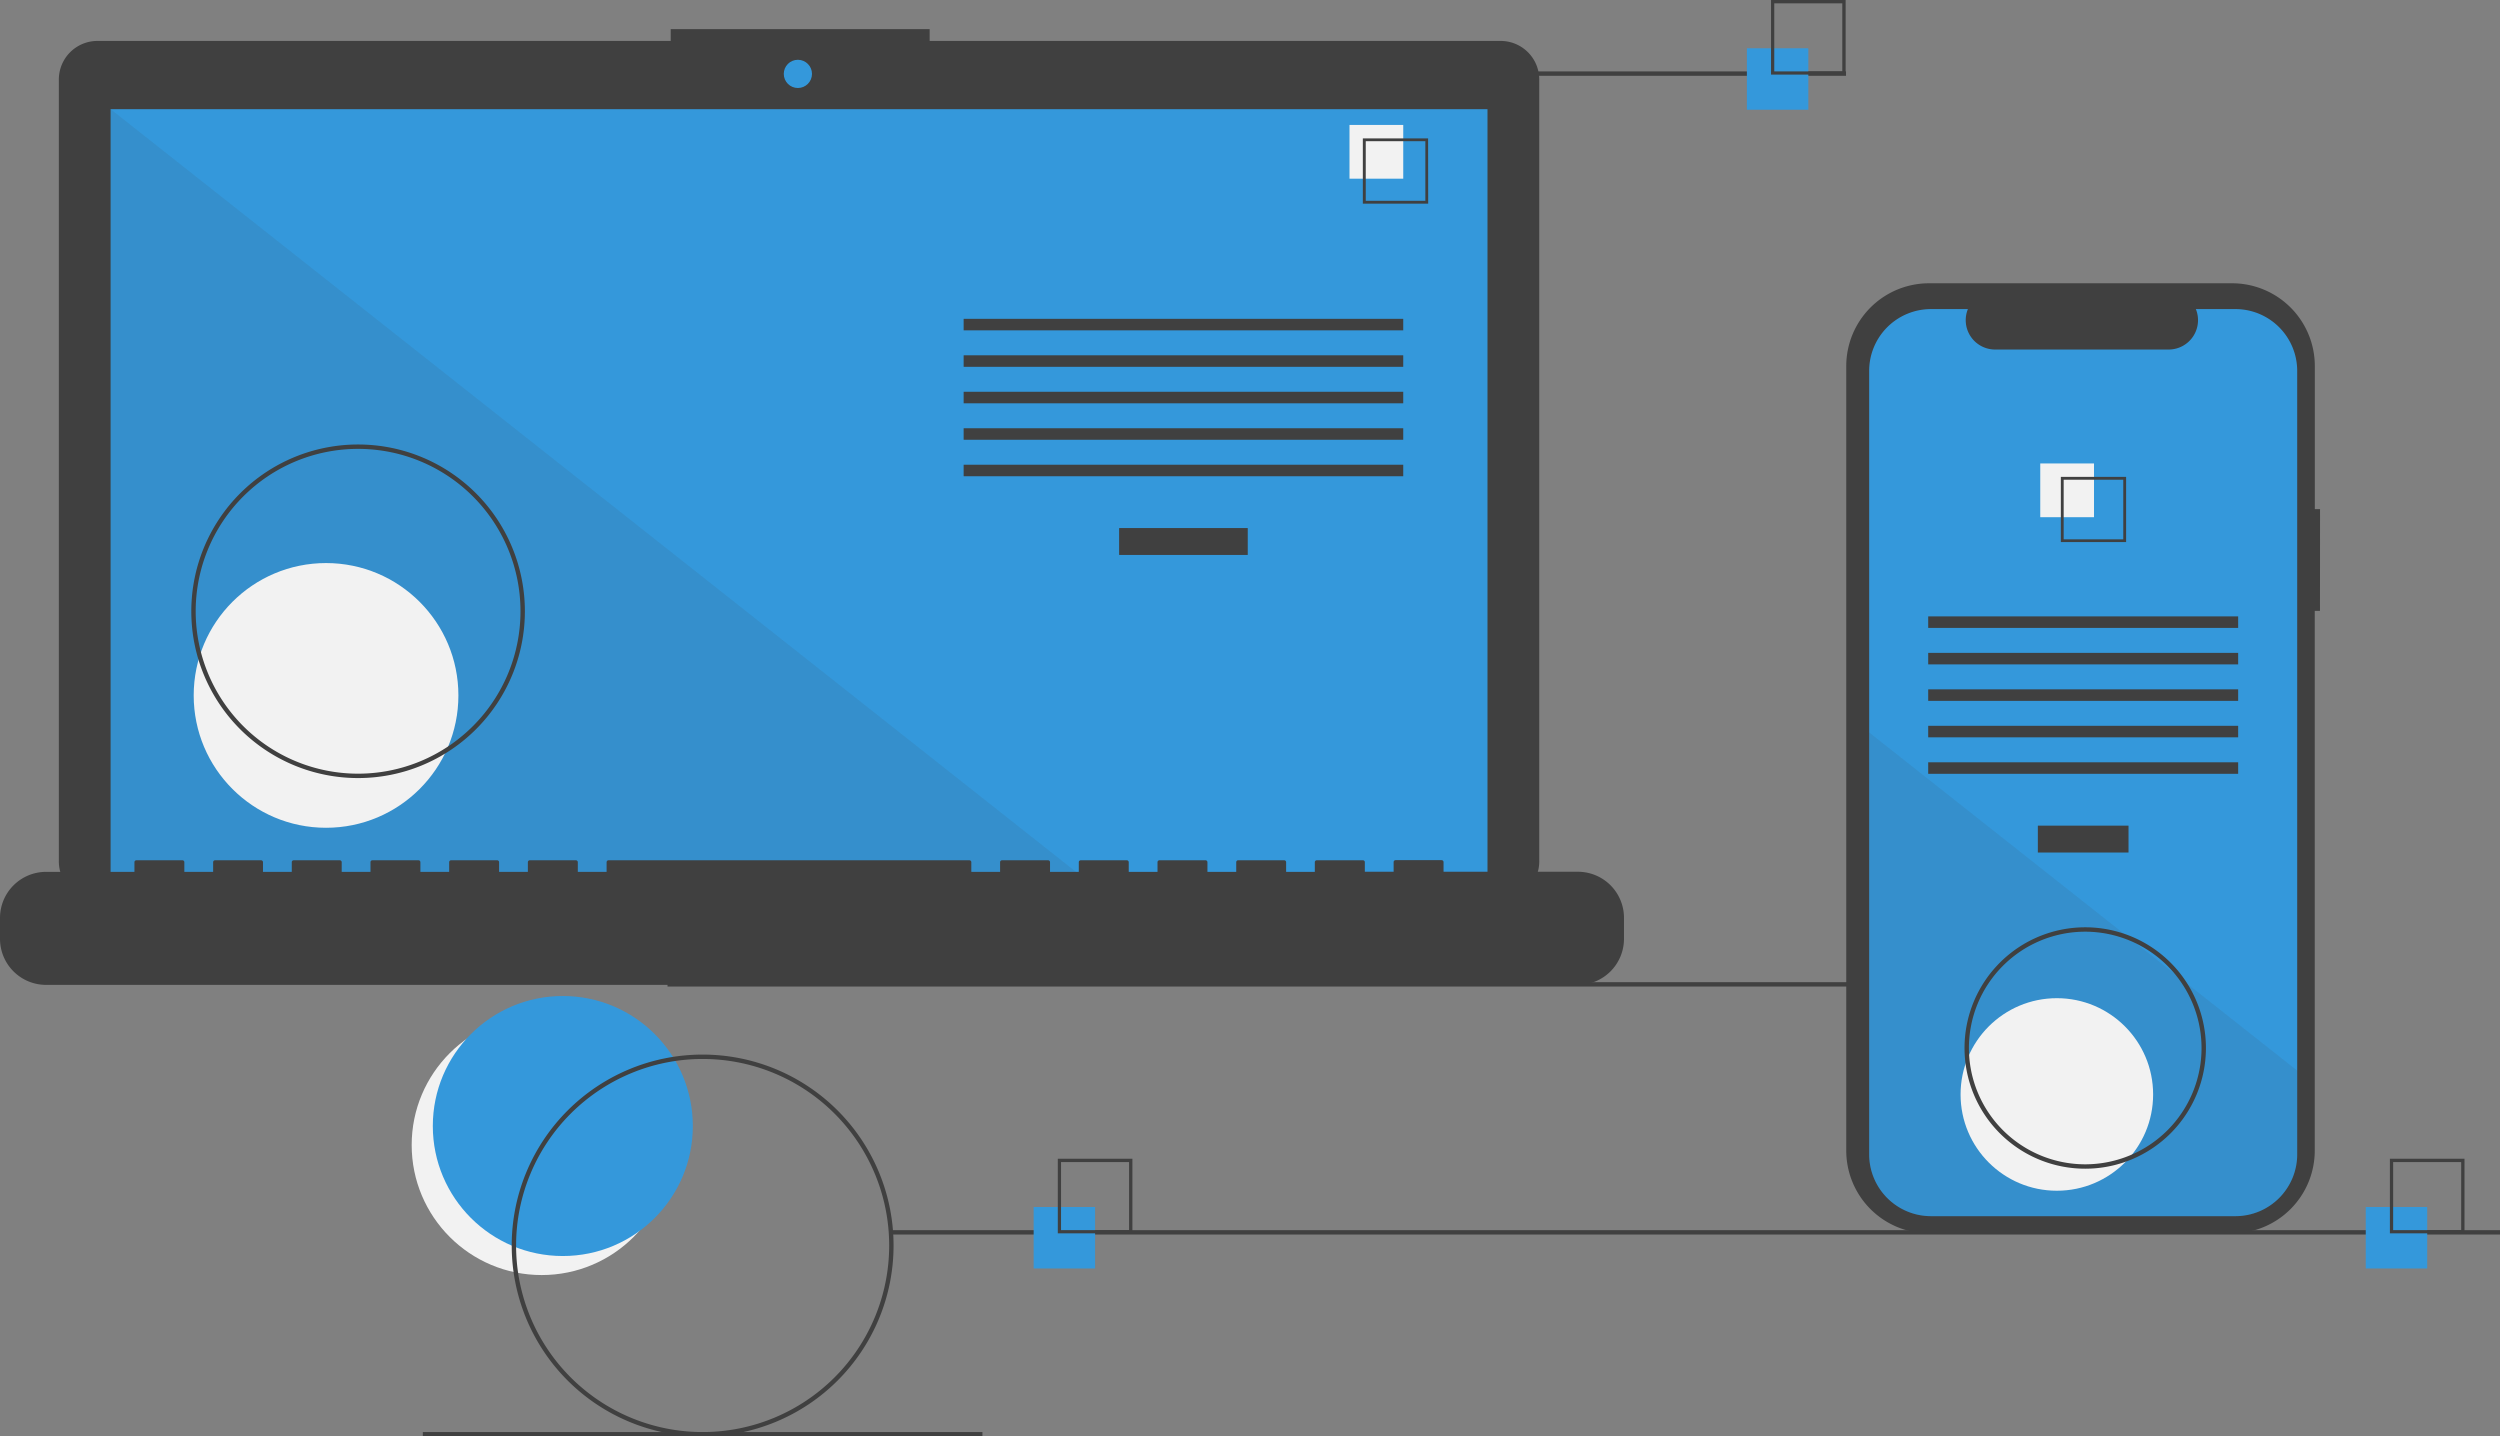 <svg id="b6117b06-2b45-45bc-b789-4a82ab6612dd" xmlns="http://www.w3.org/2000/svg" viewBox="0 0 1139.17 654.54"><rect x="0" y="0" width="1139.17" height="654.54" fill="#808080" stroke="none"/><defs><style>.cls-1{fill:#f2f2f2;}.cls-2{fill:#3498db;}.cls-3,.cls-4{fill:#404040;}.cls-4{opacity:0.1;isolation:isolate;}</style></defs><title>digool-graph2</title><circle class="cls-1" cx="246.83" cy="521.76" r="59.24"/><circle class="cls-2" cx="256.46" cy="513.09" r="59.24"/><rect class="cls-3" x="304.17" y="447.54" width="733" height="2"/><path class="cls-3" d="M683.79,18.65H423.62V13.29h-118v5.36H44.41a17.6,17.6,0,0,0-17.6,17.6h0V392.5a17.6,17.6,0,0,0,17.6,17.6H683.79a17.6,17.6,0,0,0,17.6-17.6V36.25a17.6,17.6,0,0,0-17.6-17.6Z"/><rect class="cls-2" x="50.41" y="49.75" width="627.39" height="353.91"/><circle class="cls-2" cx="363.57" cy="33.67" r="6.43"/><polygon class="cls-4" points="498.37 403.67 50.41 403.67 50.41 49.75 498.37 403.67"/><circle class="cls-1" cx="148.57" cy="316.88" r="60.31"/><rect class="cls-3" x="509.95" y="240.62" width="58.61" height="12.25"/><rect class="cls-3" x="439.1" y="145.28" width="200.31" height="5.25"/><rect class="cls-3" x="439.1" y="161.9" width="200.31" height="5.25"/><rect class="cls-3" x="439.1" y="178.52" width="200.31" height="5.25"/><rect class="cls-3" x="439.1" y="195.14" width="200.31" height="5.25"/><rect class="cls-3" x="439.1" y="211.76" width="200.31" height="5.25"/><rect class="cls-1" x="614.92" y="56.93" width="24.49" height="24.49"/><path class="cls-3" d="M650.78,92.8H621V63.06h29.74Zm-28.45-1.3h27.16V64.35H622.33Z"/><path class="cls-3" d="M719,397.23H657.78v-4.41a.87.87,0,0,0-.88-.87h-21a.87.87,0,0,0-.87.87h0v4.41H621.91v-4.41A.87.87,0,0,0,621,392h-21a.87.87,0,0,0-.88.87h0v4.41H586.05v-4.41a.87.87,0,0,0-.87-.87h-21a.87.87,0,0,0-.87.87h0v4.41H550.19v-4.41a.87.87,0,0,0-.88-.87h-21a.87.87,0,0,0-.87.87h0v4.41H514.33v-4.41a.88.88,0,0,0-.88-.87h-21a.88.88,0,0,0-.88.87h0v4.41H478.46v-4.41a.87.87,0,0,0-.87-.87h-21a.87.87,0,0,0-.88.87h0v4.41H442.6v-4.41a.87.87,0,0,0-.87-.87H277.28a.87.87,0,0,0-.87.87h0v4.41H263.29v-4.41a.88.88,0,0,0-.88-.87h-21a.88.88,0,0,0-.88.87h0v4.41H227.42v-4.41a.87.87,0,0,0-.87-.87h-21a.87.87,0,0,0-.88.87h0v4.41H191.56v-4.41a.87.87,0,0,0-.87-.87h-21a.87.87,0,0,0-.87.87h0v4.41H155.7v-4.41a.87.87,0,0,0-.88-.87h-21a.87.87,0,0,0-.87.87h0v4.41H119.83v-4.41A.87.87,0,0,0,119,392H98a.87.87,0,0,0-.88.87h0v4.41H84v-4.41a.87.87,0,0,0-.87-.87h-21a.87.87,0,0,0-.87.87h0v4.41H21a21,21,0,0,0-21,21v9.5a21,21,0,0,0,21,21H719a21,21,0,0,0,21-21v-9.5A21,21,0,0,0,719,397.23Z"/><path class="cls-3" d="M163.17,354.54a76,76,0,1,1,76-76A76,76,0,0,1,163.17,354.54Zm0-150a74,74,0,1,0,74,74A74,74,0,0,0,163.17,204.54Z"/><rect class="cls-3" x="586.17" y="32.54" width="255" height="2"/><rect class="cls-3" x="406.17" y="560.54" width="733" height="2"/><rect class="cls-3" x="192.67" y="652.54" width="255" height="2"/><rect class="cls-2" x="471" y="550" width="28" height="28"/><path class="cls-3" d="M516,562H482V528h34Zm-32.52-1.48h31v-31h-31Z"/><rect class="cls-2" x="796" y="22" width="28" height="28"/><path class="cls-3" d="M841,34H807V0h34Zm-32.52-1.48h31v-31h-31Z"/><rect class="cls-2" x="1078" y="550" width="28" height="28"/><path class="cls-3" d="M1123,562h-34V528h34Zm-32.52-1.48h31v-31h-31Z"/><path class="cls-3" d="M1057.17,232h-2.38V166.8a37.71,37.71,0,0,0-37.71-37.72H879a37.72,37.72,0,0,0-37.72,37.72h0V524.28A37.71,37.71,0,0,0,879,562h138.05a37.71,37.71,0,0,0,37.71-37.71h0V278.34h2.38Z"/><path class="cls-2" d="M1046.76,169V526a28.16,28.16,0,0,1-28.16,28.17H879.88A28.17,28.17,0,0,1,851.72,526V169a28.16,28.16,0,0,1,28.16-28.16h16.83a13.38,13.38,0,0,0,12.39,18.43h79.09a13.38,13.38,0,0,0,12.39-18.43h18A28.16,28.16,0,0,1,1046.76,169Z"/><rect class="cls-3" x="928.58" y="376.22" width="41.32" height="12.25"/><rect class="cls-3" x="878.62" y="280.87" width="141.24" height="5.25"/><rect class="cls-3" x="878.62" y="297.49" width="141.24" height="5.25"/><rect class="cls-3" x="878.62" y="314.11" width="141.24" height="5.25"/><rect class="cls-3" x="878.62" y="330.73" width="141.24" height="5.25"/><rect class="cls-3" x="878.62" y="347.35" width="141.24" height="5.25"/><rect class="cls-1" x="929.68" y="211.18" width="24.49" height="24.49"/><path class="cls-3" d="M939.06,217.3V247H968.8V217.3Zm28.45,28.45H940.35V218.59h27.16Z"/><path class="cls-4" d="M1046.76,487.85V526a28.16,28.16,0,0,1-28.16,28.17H879.88A28.17,28.17,0,0,1,851.72,526V333.76l116.87,92.33,2,1.58,21.74,17.17,2,1.61Z"/><circle class="cls-1" cx="937.24" cy="498.71" r="43.87"/><path class="cls-3" d="M320.17,654.54a87,87,0,1,1,87-87A87,87,0,0,1,320.17,654.54Zm0-172a85,85,0,1,0,85,85A85,85,0,0,0,320.17,482.54Z"/><path class="cls-3" d="M950.17,532.54a55,55,0,1,1,55-55A55,55,0,0,1,950.17,532.54Zm0-108a53,53,0,1,0,53,53h0A53.07,53.07,0,0,0,950.17,424.54Z"/></svg>